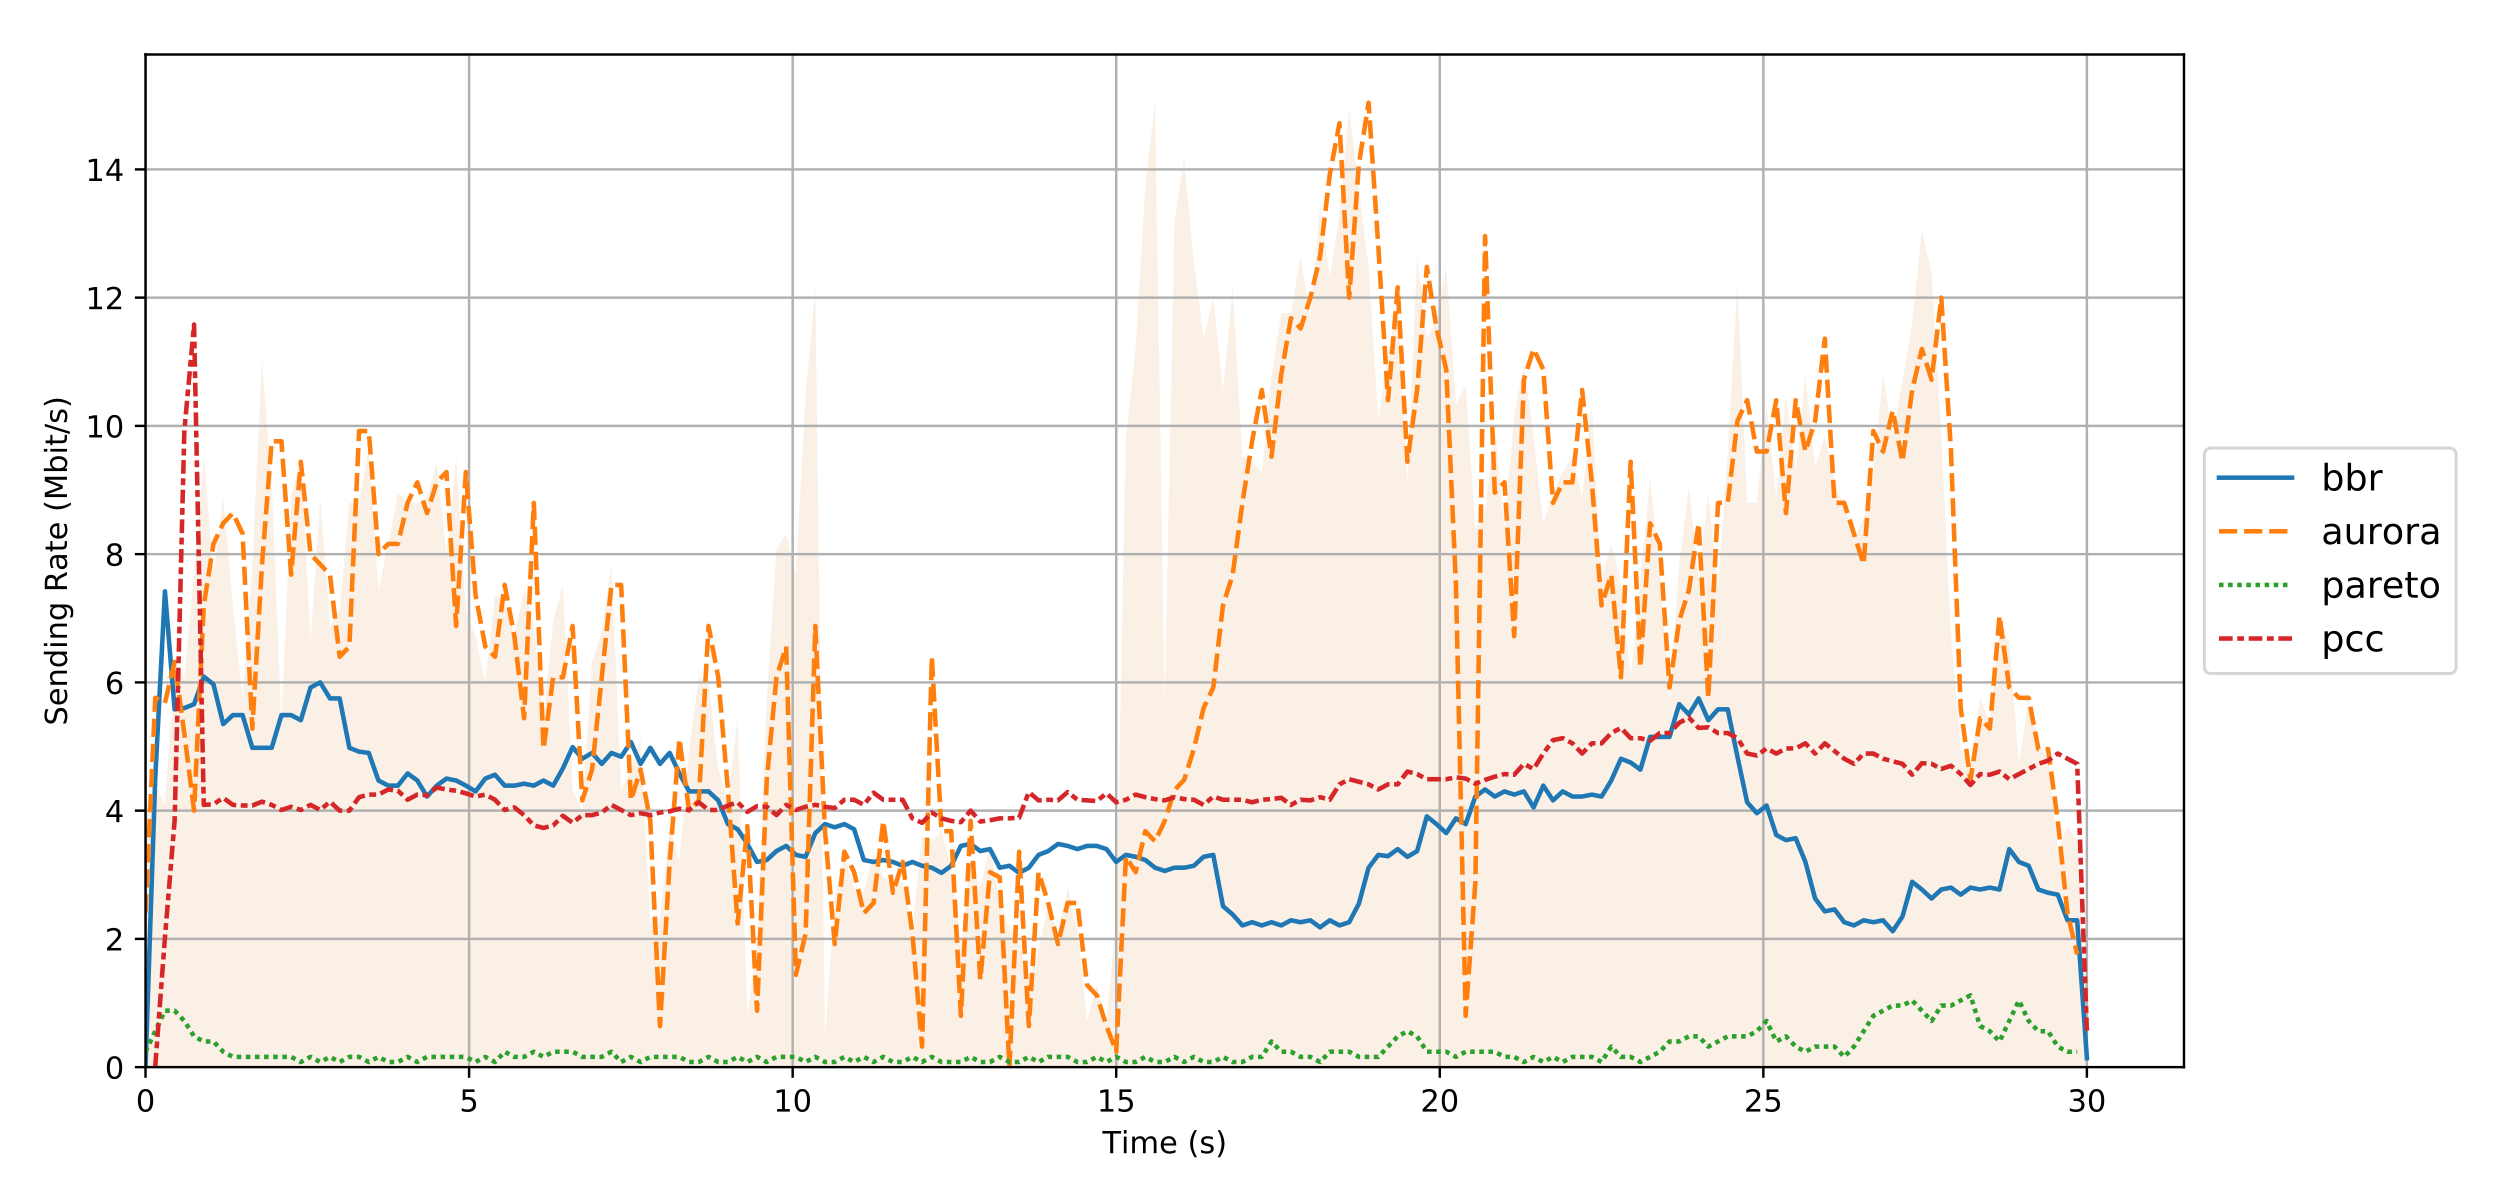 <?xml version="1.0" encoding="utf-8" standalone="no"?>
<!DOCTYPE svg PUBLIC "-//W3C//DTD SVG 1.1//EN"
  "http://www.w3.org/Graphics/SVG/1.1/DTD/svg11.dtd">
<!-- Created with matplotlib (http://matplotlib.org/) -->
<svg height="395.296pt" version="1.1" viewBox="0 0 821.217 395.296" width="821.217pt" xmlns="http://www.w3.org/2000/svg" xmlns:xlink="http://www.w3.org/1999/xlink">
 <defs>
  <style type="text/css">
*{stroke-linecap:butt;stroke-linejoin:round;}
  </style>
 </defs>
 <g id="figure_1">
  <g id="patch_1">
   <path d="M 0 395.296 
L 821.217 395.296 
L 821.217 0 
L 0 0 
z
" style="fill:#ffffff;"/>
  </g>
  <g id="axes_1">
   <g id="patch_2">
    <path d="M 47.803 350.54 
L 717.403 350.54 
L 717.403 17.9 
L 47.803 17.9 
z
" style="fill:#ffffff;"/>
   </g>
   <g id="PolyCollection_1">
    <path clip-path="url(#p8a43952c93)" d="M 47.803 269.655 
L 47.803 350.54 
L 50.992 350.54 
L 54.18 350.54 
L 57.369 350.54 
L 60.557 350.54 
L 63.746 350.54 
L 66.935 350.54 
L 70.123 350.54 
L 73.312 350.54 
L 76.5 350.54 
L 79.689 350.54 
L 82.877 350.54 
L 86.066 350.54 
L 89.255 350.54 
L 92.443 350.54 
L 95.632 350.54 
L 98.82 350.54 
L 102.009 350.54 
L 105.197 350.54 
L 108.386 350.54 
L 111.575 350.54 
L 114.763 350.54 
L 117.952 350.54 
L 121.14 350.54 
L 124.329 350.54 
L 127.517 350.54 
L 130.706 350.54 
L 133.895 350.54 
L 137.083 350.54 
L 140.272 350.54 
L 143.46 350.54 
L 146.649 350.54 
L 149.837 350.54 
L 153.026 350.54 
L 156.215 350.54 
L 159.403 350.54 
L 162.592 350.54 
L 165.78 350.54 
L 168.969 350.54 
L 172.157 350.54 
L 175.346 350.54 
L 178.535 350.54 
L 181.723 350.54 
L 184.912 350.54 
L 188.1 350.54 
L 191.289 350.54 
L 194.477 350.54 
L 197.666 350.54 
L 200.855 350.54 
L 204.043 350.54 
L 207.232 350.54 
L 210.42 350.54 
L 213.609 350.54 
L 216.797 350.54 
L 219.986 350.54 
L 223.175 350.54 
L 226.363 350.54 
L 229.552 350.54 
L 232.74 350.54 
L 235.929 350.54 
L 239.117 350.54 
L 242.306 350.54 
L 245.495 350.54 
L 248.683 350.54 
L 251.872 350.54 
L 255.06 350.54 
L 258.249 350.54 
L 261.437 350.54 
L 264.626 350.54 
L 267.815 350.54 
L 271.003 350.54 
L 274.192 350.54 
L 277.38 350.54 
L 280.569 350.54 
L 283.757 350.54 
L 286.946 350.54 
L 290.135 350.54 
L 293.323 350.54 
L 296.512 350.54 
L 299.7 350.54 
L 302.889 350.54 
L 306.077 350.54 
L 309.266 350.54 
L 312.455 350.54 
L 315.643 350.54 
L 318.832 350.54 
L 322.02 350.54 
L 325.209 350.54 
L 328.397 350.54 
L 331.586 350.54 
L 334.775 350.54 
L 337.963 350.54 
L 341.152 350.54 
L 344.34 350.54 
L 347.529 350.54 
L 350.717 350.54 
L 353.906 350.54 
L 357.095 350.54 
L 360.283 350.54 
L 363.472 350.54 
L 366.66 350.54 
L 369.849 350.54 
L 373.037 350.54 
L 376.226 350.54 
L 379.415 350.54 
L 382.603 350.54 
L 385.792 350.54 
L 388.98 350.54 
L 392.169 350.54 
L 395.357 350.54 
L 398.546 350.54 
L 401.735 350.54 
L 404.923 350.54 
L 408.112 350.54 
L 411.3 350.54 
L 414.489 350.54 
L 417.677 350.54 
L 420.866 350.54 
L 424.055 350.54 
L 427.243 350.54 
L 430.432 350.54 
L 433.62 350.54 
L 436.809 350.54 
L 439.997 350.54 
L 443.186 350.54 
L 446.375 350.54 
L 449.563 350.54 
L 452.752 350.54 
L 455.94 350.54 
L 459.129 350.54 
L 462.317 350.54 
L 465.506 350.54 
L 468.695 350.54 
L 471.883 350.54 
L 475.072 350.54 
L 478.26 350.54 
L 481.449 350.54 
L 484.637 350.54 
L 487.826 350.54 
L 491.015 350.54 
L 494.203 350.54 
L 497.392 350.54 
L 500.58 350.54 
L 503.769 350.54 
L 506.957 350.54 
L 510.146 350.54 
L 513.335 350.54 
L 516.523 350.54 
L 519.712 350.54 
L 522.9 350.54 
L 526.089 350.54 
L 529.277 350.54 
L 532.466 350.54 
L 535.655 350.54 
L 538.843 350.54 
L 542.032 350.54 
L 545.22 350.54 
L 548.409 350.54 
L 551.597 350.54 
L 554.786 350.54 
L 557.975 350.54 
L 561.163 350.54 
L 564.352 350.54 
L 567.54 350.54 
L 570.729 350.54 
L 573.917 350.54 
L 577.106 350.54 
L 580.295 350.54 
L 583.483 350.54 
L 586.672 350.54 
L 589.86 350.54 
L 593.049 350.54 
L 596.237 350.54 
L 599.426 350.54 
L 602.615 350.54 
L 605.803 350.54 
L 608.992 350.54 
L 612.18 350.54 
L 615.369 350.54 
L 618.557 350.54 
L 621.746 350.54 
L 624.935 350.54 
L 628.123 350.54 
L 631.312 350.54 
L 634.5 350.54 
L 637.689 350.54 
L 640.877 350.54 
L 644.066 350.54 
L 647.255 350.54 
L 650.443 350.54 
L 653.632 350.54 
L 656.82 350.54 
L 660.009 350.54 
L 663.197 350.54 
L 666.386 350.54 
L 669.575 350.54 
L 672.763 350.54 
L 675.952 350.54 
L 679.14 350.54 
L 682.329 350.54 
L 685.517 350.54 
L 685.517 330.319 
L 685.517 330.319 
L 682.329 276.395 
L 679.14 271.34 
L 675.952 279.766 
L 672.763 249.434 
L 669.575 244.378 
L 666.386 229.212 
L 663.197 251.119 
L 660.009 210.676 
L 656.82 205.621 
L 653.632 237.638 
L 650.443 229.212 
L 647.255 251.119 
L 644.066 246.063 
L 640.877 208.991 
L 637.689 143.272 
L 634.5 89.349 
L 631.312 75.868 
L 628.123 106.2 
L 624.935 124.736 
L 621.746 143.272 
L 618.557 123.051 
L 615.369 155.068 
L 612.18 170.234 
L 608.992 176.974 
L 605.803 166.863 
L 602.615 158.438 
L 599.426 143.272 
L 596.237 153.383 
L 593.049 123.051 
L 589.86 155.068 
L 586.672 129.791 
L 583.483 163.493 
L 580.295 133.161 
L 577.106 165.178 
L 573.917 165.178 
L 570.729 92.719 
L 567.54 148.327 
L 564.352 193.825 
L 561.163 161.808 
L 557.975 190.455 
L 554.786 160.123 
L 551.597 185.4 
L 548.409 230.897 
L 545.22 187.085 
L 542.032 156.753 
L 538.843 190.455 
L 535.655 222.472 
L 532.466 192.14 
L 529.277 178.659 
L 526.089 190.455 
L 522.9 133.161 
L 519.712 163.493 
L 516.523 150.012 
L 513.335 155.068 
L 510.146 161.808 
L 506.957 171.919 
L 503.769 143.272 
L 500.58 119.68 
L 497.392 136.531 
L 494.203 173.604 
L 491.015 139.902 
L 487.826 168.549 
L 484.637 173.604 
L 481.449 126.421 
L 478.26 133.161 
L 475.072 87.663 
L 471.883 104.514 
L 468.695 111.255 
L 465.506 84.293 
L 462.317 158.438 
L 459.129 99.459 
L 455.94 116.31 
L 452.752 138.217 
L 449.563 87.663 
L 446.375 62.387 
L 443.186 35.425 
L 439.997 70.812 
L 436.809 91.034 
L 433.62 67.442 
L 430.432 104.514 
L 427.243 84.293 
L 424.055 102.829 
L 420.866 102.829 
L 417.677 123.051 
L 414.489 155.068 
L 411.3 151.697 
L 408.112 150.012 
L 404.923 94.404 
L 401.735 128.106 
L 398.546 97.774 
L 395.357 111.255 
L 392.169 85.978 
L 388.98 52.276 
L 385.792 72.497 
L 382.603 230.897 
L 379.415 33.74 
L 376.226 60.702 
L 373.037 114.625 
L 369.849 143.272 
L 366.66 301.672 
L 363.472 335.374 
L 360.283 323.578 
L 357.095 335.374 
L 353.906 305.042 
L 350.717 291.561 
L 347.529 306.727 
L 344.34 296.617 
L 341.152 311.783 
L 337.963 321.893 
L 334.775 308.412 
L 331.586 305.042 
L 328.397 296.617 
L 325.209 278.08 
L 322.02 291.561 
L 318.832 283.136 
L 315.643 310.097 
L 312.455 284.821 
L 309.266 273.025 
L 306.077 276.395 
L 302.889 274.71 
L 299.7 305.042 
L 296.512 289.876 
L 293.323 289.876 
L 290.135 288.191 
L 286.946 279.766 
L 283.757 293.246 
L 280.569 291.561 
L 277.38 281.451 
L 274.192 294.931 
L 271.003 340.429 
L 267.815 94.404 
L 264.626 129.791 
L 261.437 188.77 
L 258.249 175.289 
L 255.06 180.344 
L 251.872 229.212 
L 248.683 310.097 
L 245.495 333.689 
L 242.306 235.953 
L 239.117 262.914 
L 235.929 252.804 
L 232.74 224.157 
L 229.552 222.472 
L 226.363 246.063 
L 223.175 283.136 
L 219.986 271.34 
L 216.797 301.672 
L 213.609 303.357 
L 210.42 242.693 
L 207.232 252.804 
L 204.043 259.544 
L 200.855 185.4 
L 197.666 207.306 
L 194.477 217.417 
L 191.289 266.285 
L 188.1 259.544 
L 184.912 192.14 
L 181.723 203.936 
L 178.535 235.953 
L 175.346 205.621 
L 172.157 193.825 
L 168.969 208.991 
L 165.78 197.195 
L 162.592 195.51 
L 159.403 224.157 
L 156.215 208.991 
L 153.026 200.566 
L 149.837 150.012 
L 146.649 182.029 
L 143.46 151.697 
L 140.272 163.493 
L 137.083 165.178 
L 133.895 165.178 
L 130.706 161.808 
L 127.517 178.659 
L 124.329 193.825 
L 121.14 146.642 
L 117.952 165.178 
L 114.763 165.178 
L 111.575 200.566 
L 108.386 205.621 
L 105.197 163.493 
L 102.009 210.676 
L 98.82 150.012 
L 95.632 163.493 
L 92.443 237.638 
L 89.255 158.438 
L 86.066 117.995 
L 82.877 185.4 
L 79.689 229.212 
L 76.5 198.88 
L 73.312 163.493 
L 70.123 188.77 
L 66.935 150.012 
L 63.746 188.77 
L 60.557 222.472 
L 57.369 217.417 
L 54.18 264.6 
L 50.992 257.859 
L 47.803 269.655 
z
" style="fill:#faf0e6;"/>
   </g>
   <g id="matplotlib.axis_1">
    <g id="xtick_1">
     <g id="line2d_1">
      <path clip-path="url(#p8a43952c93)" d="M 47.803 350.54 
L 47.803 17.9 
" style="fill:none;stroke:#b0b0b0;stroke-linecap:square;stroke-width:0.8;"/>
     </g>
     <g id="line2d_2">
      <defs>
       <path d="M 0 0 
L 0 3.5 
" id="m6cb293333f" style="stroke:#000000;stroke-width:0.8;"/>
      </defs>
      <g>
       <use style="stroke:#000000;stroke-width:0.8;" x="47.803" xlink:href="#m6cb293333f" y="350.54"/>
      </g>
     </g>
     <g id="text_1">
      <!-- 0 -->
      <defs>
       <path d="M 31.781 66.406 
Q 24.172 66.406 20.328 58.906 
Q 16.5 51.422 16.5 36.375 
Q 16.5 21.391 20.328 13.891 
Q 24.172 6.391 31.781 6.391 
Q 39.453 6.391 43.281 13.891 
Q 47.125 21.391 47.125 36.375 
Q 47.125 51.422 43.281 58.906 
Q 39.453 66.406 31.781 66.406 
z
M 31.781 74.219 
Q 44.047 74.219 50.516 64.516 
Q 56.984 54.828 56.984 36.375 
Q 56.984 17.969 50.516 8.266 
Q 44.047 -1.422 31.781 -1.422 
Q 19.531 -1.422 13.062 8.266 
Q 6.594 17.969 6.594 36.375 
Q 6.594 54.828 13.062 64.516 
Q 19.531 74.219 31.781 74.219 
z
" id="DejaVuSans-30"/>
      </defs>
      <g transform="translate(44.622 365.138)scale(0.1 -0.1)">
       <use xlink:href="#DejaVuSans-30"/>
      </g>
     </g>
    </g>
    <g id="xtick_2">
     <g id="line2d_3">
      <path clip-path="url(#p8a43952c93)" d="M 154.089 350.54 
L 154.089 17.9 
" style="fill:none;stroke:#b0b0b0;stroke-linecap:square;stroke-width:0.8;"/>
     </g>
     <g id="line2d_4">
      <g>
       <use style="stroke:#000000;stroke-width:0.8;" x="154.089" xlink:href="#m6cb293333f" y="350.54"/>
      </g>
     </g>
     <g id="text_2">
      <!-- 5 -->
      <defs>
       <path d="M 10.797 72.906 
L 49.516 72.906 
L 49.516 64.594 
L 19.828 64.594 
L 19.828 46.734 
Q 21.969 47.469 24.109 47.828 
Q 26.266 48.188 28.422 48.188 
Q 40.625 48.188 47.75 41.5 
Q 54.891 34.812 54.891 23.391 
Q 54.891 11.625 47.562 5.094 
Q 40.234 -1.422 26.906 -1.422 
Q 22.312 -1.422 17.547 -0.641 
Q 12.797 0.141 7.719 1.703 
L 7.719 11.625 
Q 12.109 9.234 16.797 8.062 
Q 21.484 6.891 26.703 6.891 
Q 35.156 6.891 40.078 11.328 
Q 45.016 15.766 45.016 23.391 
Q 45.016 31 40.078 35.438 
Q 35.156 39.891 26.703 39.891 
Q 22.75 39.891 18.812 39.016 
Q 14.891 38.141 10.797 36.281 
z
" id="DejaVuSans-35"/>
      </defs>
      <g transform="translate(150.908 365.138)scale(0.1 -0.1)">
       <use xlink:href="#DejaVuSans-35"/>
      </g>
     </g>
    </g>
    <g id="xtick_3">
     <g id="line2d_5">
      <path clip-path="url(#p8a43952c93)" d="M 260.375 350.54 
L 260.375 17.9 
" style="fill:none;stroke:#b0b0b0;stroke-linecap:square;stroke-width:0.8;"/>
     </g>
     <g id="line2d_6">
      <g>
       <use style="stroke:#000000;stroke-width:0.8;" x="260.375" xlink:href="#m6cb293333f" y="350.54"/>
      </g>
     </g>
     <g id="text_3">
      <!-- 10 -->
      <defs>
       <path d="M 12.406 8.297 
L 28.516 8.297 
L 28.516 63.922 
L 10.984 60.406 
L 10.984 69.391 
L 28.422 72.906 
L 38.281 72.906 
L 38.281 8.297 
L 54.391 8.297 
L 54.391 0 
L 12.406 0 
z
" id="DejaVuSans-31"/>
      </defs>
      <g transform="translate(254.012 365.138)scale(0.1 -0.1)">
       <use xlink:href="#DejaVuSans-31"/>
       <use x="63.623" xlink:href="#DejaVuSans-30"/>
      </g>
     </g>
    </g>
    <g id="xtick_4">
     <g id="line2d_7">
      <path clip-path="url(#p8a43952c93)" d="M 366.66 350.54 
L 366.66 17.9 
" style="fill:none;stroke:#b0b0b0;stroke-linecap:square;stroke-width:0.8;"/>
     </g>
     <g id="line2d_8">
      <g>
       <use style="stroke:#000000;stroke-width:0.8;" x="366.66" xlink:href="#m6cb293333f" y="350.54"/>
      </g>
     </g>
     <g id="text_4">
      <!-- 15 -->
      <g transform="translate(360.298 365.138)scale(0.1 -0.1)">
       <use xlink:href="#DejaVuSans-31"/>
       <use x="63.623" xlink:href="#DejaVuSans-35"/>
      </g>
     </g>
    </g>
    <g id="xtick_5">
     <g id="line2d_9">
      <path clip-path="url(#p8a43952c93)" d="M 472.946 350.54 
L 472.946 17.9 
" style="fill:none;stroke:#b0b0b0;stroke-linecap:square;stroke-width:0.8;"/>
     </g>
     <g id="line2d_10">
      <g>
       <use style="stroke:#000000;stroke-width:0.8;" x="472.946" xlink:href="#m6cb293333f" y="350.54"/>
      </g>
     </g>
     <g id="text_5">
      <!-- 20 -->
      <defs>
       <path d="M 19.188 8.297 
L 53.609 8.297 
L 53.609 0 
L 7.328 0 
L 7.328 8.297 
Q 12.938 14.109 22.625 23.891 
Q 32.328 33.688 34.812 36.531 
Q 39.547 41.844 41.422 45.531 
Q 43.312 49.219 43.312 52.781 
Q 43.312 58.594 39.234 62.25 
Q 35.156 65.922 28.609 65.922 
Q 23.969 65.922 18.812 64.312 
Q 13.672 62.703 7.812 59.422 
L 7.812 69.391 
Q 13.766 71.781 18.938 73 
Q 24.125 74.219 28.422 74.219 
Q 39.75 74.219 46.484 68.547 
Q 53.219 62.891 53.219 53.422 
Q 53.219 48.922 51.531 44.891 
Q 49.859 40.875 45.406 35.406 
Q 44.188 33.984 37.641 27.219 
Q 31.109 20.453 19.188 8.297 
z
" id="DejaVuSans-32"/>
      </defs>
      <g transform="translate(466.583 365.138)scale(0.1 -0.1)">
       <use xlink:href="#DejaVuSans-32"/>
       <use x="63.623" xlink:href="#DejaVuSans-30"/>
      </g>
     </g>
    </g>
    <g id="xtick_6">
     <g id="line2d_11">
      <path clip-path="url(#p8a43952c93)" d="M 579.232 350.54 
L 579.232 17.9 
" style="fill:none;stroke:#b0b0b0;stroke-linecap:square;stroke-width:0.8;"/>
     </g>
     <g id="line2d_12">
      <g>
       <use style="stroke:#000000;stroke-width:0.8;" x="579.232" xlink:href="#m6cb293333f" y="350.54"/>
      </g>
     </g>
     <g id="text_6">
      <!-- 25 -->
      <g transform="translate(572.869 365.138)scale(0.1 -0.1)">
       <use xlink:href="#DejaVuSans-32"/>
       <use x="63.623" xlink:href="#DejaVuSans-35"/>
      </g>
     </g>
    </g>
    <g id="xtick_7">
     <g id="line2d_13">
      <path clip-path="url(#p8a43952c93)" d="M 685.517 350.54 
L 685.517 17.9 
" style="fill:none;stroke:#b0b0b0;stroke-linecap:square;stroke-width:0.8;"/>
     </g>
     <g id="line2d_14">
      <g>
       <use style="stroke:#000000;stroke-width:0.8;" x="685.517" xlink:href="#m6cb293333f" y="350.54"/>
      </g>
     </g>
     <g id="text_7">
      <!-- 30 -->
      <defs>
       <path d="M 40.578 39.312 
Q 47.656 37.797 51.625 33 
Q 55.609 28.219 55.609 21.188 
Q 55.609 10.406 48.188 4.484 
Q 40.766 -1.422 27.094 -1.422 
Q 22.516 -1.422 17.656 -0.516 
Q 12.797 0.391 7.625 2.203 
L 7.625 11.719 
Q 11.719 9.328 16.594 8.109 
Q 21.484 6.891 26.812 6.891 
Q 36.078 6.891 40.938 10.547 
Q 45.797 14.203 45.797 21.188 
Q 45.797 27.641 41.281 31.266 
Q 36.766 34.906 28.719 34.906 
L 20.219 34.906 
L 20.219 43.016 
L 29.109 43.016 
Q 36.375 43.016 40.234 45.922 
Q 44.094 48.828 44.094 54.297 
Q 44.094 59.906 40.109 62.906 
Q 36.141 65.922 28.719 65.922 
Q 24.656 65.922 20.016 65.031 
Q 15.375 64.156 9.812 62.312 
L 9.812 71.094 
Q 15.438 72.656 20.344 73.438 
Q 25.25 74.219 29.594 74.219 
Q 40.828 74.219 47.359 69.109 
Q 53.906 64.016 53.906 55.328 
Q 53.906 49.266 50.438 45.094 
Q 46.969 40.922 40.578 39.312 
z
" id="DejaVuSans-33"/>
      </defs>
      <g transform="translate(679.155 365.138)scale(0.1 -0.1)">
       <use xlink:href="#DejaVuSans-33"/>
       <use x="63.623" xlink:href="#DejaVuSans-30"/>
      </g>
     </g>
    </g>
    <g id="text_8">
     <!-- Time (s) -->
     <defs>
      <path d="M -0.297 72.906 
L 61.375 72.906 
L 61.375 64.594 
L 35.5 64.594 
L 35.5 0 
L 25.594 0 
L 25.594 64.594 
L -0.297 64.594 
z
" id="DejaVuSans-54"/>
      <path d="M 9.422 54.688 
L 18.406 54.688 
L 18.406 0 
L 9.422 0 
z
M 9.422 75.984 
L 18.406 75.984 
L 18.406 64.594 
L 9.422 64.594 
z
" id="DejaVuSans-69"/>
      <path d="M 52 44.188 
Q 55.375 50.25 60.062 53.125 
Q 64.75 56 71.094 56 
Q 79.641 56 84.281 50.016 
Q 88.922 44.047 88.922 33.016 
L 88.922 0 
L 79.891 0 
L 79.891 32.719 
Q 79.891 40.578 77.094 44.375 
Q 74.312 48.188 68.609 48.188 
Q 61.625 48.188 57.562 43.547 
Q 53.516 38.922 53.516 30.906 
L 53.516 0 
L 44.484 0 
L 44.484 32.719 
Q 44.484 40.625 41.703 44.406 
Q 38.922 48.188 33.109 48.188 
Q 26.219 48.188 22.156 43.531 
Q 18.109 38.875 18.109 30.906 
L 18.109 0 
L 9.078 0 
L 9.078 54.688 
L 18.109 54.688 
L 18.109 46.188 
Q 21.188 51.219 25.484 53.609 
Q 29.781 56 35.688 56 
Q 41.656 56 45.828 52.969 
Q 50 49.953 52 44.188 
z
" id="DejaVuSans-6d"/>
      <path d="M 56.203 29.594 
L 56.203 25.203 
L 14.891 25.203 
Q 15.484 15.922 20.484 11.062 
Q 25.484 6.203 34.422 6.203 
Q 39.594 6.203 44.453 7.469 
Q 49.312 8.734 54.109 11.281 
L 54.109 2.781 
Q 49.266 0.734 44.188 -0.344 
Q 39.109 -1.422 33.891 -1.422 
Q 20.797 -1.422 13.156 6.188 
Q 5.516 13.812 5.516 26.812 
Q 5.516 40.234 12.766 48.109 
Q 20.016 56 32.328 56 
Q 43.359 56 49.781 48.891 
Q 56.203 41.797 56.203 29.594 
z
M 47.219 32.234 
Q 47.125 39.594 43.094 43.984 
Q 39.062 48.391 32.422 48.391 
Q 24.906 48.391 20.391 44.141 
Q 15.875 39.891 15.188 32.172 
z
" id="DejaVuSans-65"/>
      <path id="DejaVuSans-20"/>
      <path d="M 31 75.875 
Q 24.469 64.656 21.281 53.656 
Q 18.109 42.672 18.109 31.391 
Q 18.109 20.125 21.312 9.062 
Q 24.516 -2 31 -13.188 
L 23.188 -13.188 
Q 15.875 -1.703 12.234 9.375 
Q 8.594 20.453 8.594 31.391 
Q 8.594 42.281 12.203 53.312 
Q 15.828 64.359 23.188 75.875 
z
" id="DejaVuSans-28"/>
      <path d="M 44.281 53.078 
L 44.281 44.578 
Q 40.484 46.531 36.375 47.5 
Q 32.281 48.484 27.875 48.484 
Q 21.188 48.484 17.844 46.438 
Q 14.5 44.391 14.5 40.281 
Q 14.5 37.156 16.891 35.375 
Q 19.281 33.594 26.516 31.984 
L 29.594 31.297 
Q 39.156 29.25 43.188 25.516 
Q 47.219 21.781 47.219 15.094 
Q 47.219 7.469 41.188 3.016 
Q 35.156 -1.422 24.609 -1.422 
Q 20.219 -1.422 15.453 -0.562 
Q 10.688 0.297 5.422 2 
L 5.422 11.281 
Q 10.406 8.688 15.234 7.391 
Q 20.062 6.109 24.812 6.109 
Q 31.156 6.109 34.562 8.281 
Q 37.984 10.453 37.984 14.406 
Q 37.984 18.062 35.516 20.016 
Q 33.062 21.969 24.703 23.781 
L 21.578 24.516 
Q 13.234 26.266 9.516 29.906 
Q 5.812 33.547 5.812 39.891 
Q 5.812 47.609 11.281 51.797 
Q 16.75 56 26.812 56 
Q 31.781 56 36.172 55.266 
Q 40.578 54.547 44.281 53.078 
z
" id="DejaVuSans-73"/>
      <path d="M 8.016 75.875 
L 15.828 75.875 
Q 23.141 64.359 26.781 53.312 
Q 30.422 42.281 30.422 31.391 
Q 30.422 20.453 26.781 9.375 
Q 23.141 -1.703 15.828 -13.188 
L 8.016 -13.188 
Q 14.5 -2 17.703 9.062 
Q 20.906 20.125 20.906 31.391 
Q 20.906 42.672 17.703 53.656 
Q 14.5 64.656 8.016 75.875 
z
" id="DejaVuSans-29"/>
     </defs>
     <g transform="translate(362.12 378.817)scale(0.1 -0.1)">
      <use xlink:href="#DejaVuSans-54"/>
      <use x="61.037" xlink:href="#DejaVuSans-69"/>
      <use x="88.82" xlink:href="#DejaVuSans-6d"/>
      <use x="186.232" xlink:href="#DejaVuSans-65"/>
      <use x="247.756" xlink:href="#DejaVuSans-20"/>
      <use x="279.543" xlink:href="#DejaVuSans-28"/>
      <use x="318.557" xlink:href="#DejaVuSans-73"/>
      <use x="370.656" xlink:href="#DejaVuSans-29"/>
     </g>
    </g>
   </g>
   <g id="matplotlib.axis_2">
    <g id="ytick_1">
     <g id="line2d_15">
      <path clip-path="url(#p8a43952c93)" d="M 47.803 350.54 
L 717.403 350.54 
" style="fill:none;stroke:#b0b0b0;stroke-linecap:square;stroke-width:0.8;"/>
     </g>
     <g id="line2d_16">
      <defs>
       <path d="M 0 0 
L -3.5 0 
" id="m658911d7d4" style="stroke:#000000;stroke-width:0.8;"/>
      </defs>
      <g>
       <use style="stroke:#000000;stroke-width:0.8;" x="47.803" xlink:href="#m658911d7d4" y="350.54"/>
      </g>
     </g>
     <g id="text_9">
      <!-- 0 -->
      <g transform="translate(34.441 354.339)scale(0.1 -0.1)">
       <use xlink:href="#DejaVuSans-30"/>
      </g>
     </g>
    </g>
    <g id="ytick_2">
     <g id="line2d_17">
      <path clip-path="url(#p8a43952c93)" d="M 47.803 308.412 
L 717.403 308.412 
" style="fill:none;stroke:#b0b0b0;stroke-linecap:square;stroke-width:0.8;"/>
     </g>
     <g id="line2d_18">
      <g>
       <use style="stroke:#000000;stroke-width:0.8;" x="47.803" xlink:href="#m658911d7d4" y="308.412"/>
      </g>
     </g>
     <g id="text_10">
      <!-- 2 -->
      <g transform="translate(34.441 312.212)scale(0.1 -0.1)">
       <use xlink:href="#DejaVuSans-32"/>
      </g>
     </g>
    </g>
    <g id="ytick_3">
     <g id="line2d_19">
      <path clip-path="url(#p8a43952c93)" d="M 47.803 266.285 
L 717.403 266.285 
" style="fill:none;stroke:#b0b0b0;stroke-linecap:square;stroke-width:0.8;"/>
     </g>
     <g id="line2d_20">
      <g>
       <use style="stroke:#000000;stroke-width:0.8;" x="47.803" xlink:href="#m658911d7d4" y="266.285"/>
      </g>
     </g>
     <g id="text_11">
      <!-- 4 -->
      <defs>
       <path d="M 37.797 64.312 
L 12.891 25.391 
L 37.797 25.391 
z
M 35.203 72.906 
L 47.609 72.906 
L 47.609 25.391 
L 58.016 25.391 
L 58.016 17.188 
L 47.609 17.188 
L 47.609 0 
L 37.797 0 
L 37.797 17.188 
L 4.891 17.188 
L 4.891 26.703 
z
" id="DejaVuSans-34"/>
      </defs>
      <g transform="translate(34.441 270.084)scale(0.1 -0.1)">
       <use xlink:href="#DejaVuSans-34"/>
      </g>
     </g>
    </g>
    <g id="ytick_4">
     <g id="line2d_21">
      <path clip-path="url(#p8a43952c93)" d="M 47.803 224.157 
L 717.403 224.157 
" style="fill:none;stroke:#b0b0b0;stroke-linecap:square;stroke-width:0.8;"/>
     </g>
     <g id="line2d_22">
      <g>
       <use style="stroke:#000000;stroke-width:0.8;" x="47.803" xlink:href="#m658911d7d4" y="224.157"/>
      </g>
     </g>
     <g id="text_12">
      <!-- 6 -->
      <defs>
       <path d="M 33.016 40.375 
Q 26.375 40.375 22.484 35.828 
Q 18.609 31.297 18.609 23.391 
Q 18.609 15.531 22.484 10.953 
Q 26.375 6.391 33.016 6.391 
Q 39.656 6.391 43.531 10.953 
Q 47.406 15.531 47.406 23.391 
Q 47.406 31.297 43.531 35.828 
Q 39.656 40.375 33.016 40.375 
z
M 52.594 71.297 
L 52.594 62.312 
Q 48.875 64.062 45.094 64.984 
Q 41.312 65.922 37.594 65.922 
Q 27.828 65.922 22.672 59.328 
Q 17.531 52.734 16.797 39.406 
Q 19.672 43.656 24.016 45.922 
Q 28.375 48.188 33.594 48.188 
Q 44.578 48.188 50.953 41.516 
Q 57.328 34.859 57.328 23.391 
Q 57.328 12.156 50.688 5.359 
Q 44.047 -1.422 33.016 -1.422 
Q 20.359 -1.422 13.672 8.266 
Q 6.984 17.969 6.984 36.375 
Q 6.984 53.656 15.188 63.938 
Q 23.391 74.219 37.203 74.219 
Q 40.922 74.219 44.703 73.484 
Q 48.484 72.75 52.594 71.297 
z
" id="DejaVuSans-36"/>
      </defs>
      <g transform="translate(34.441 227.956)scale(0.1 -0.1)">
       <use xlink:href="#DejaVuSans-36"/>
      </g>
     </g>
    </g>
    <g id="ytick_5">
     <g id="line2d_23">
      <path clip-path="url(#p8a43952c93)" d="M 47.803 182.029 
L 717.403 182.029 
" style="fill:none;stroke:#b0b0b0;stroke-linecap:square;stroke-width:0.8;"/>
     </g>
     <g id="line2d_24">
      <g>
       <use style="stroke:#000000;stroke-width:0.8;" x="47.803" xlink:href="#m658911d7d4" y="182.029"/>
      </g>
     </g>
     <g id="text_13">
      <!-- 8 -->
      <defs>
       <path d="M 31.781 34.625 
Q 24.75 34.625 20.719 30.859 
Q 16.703 27.094 16.703 20.516 
Q 16.703 13.922 20.719 10.156 
Q 24.75 6.391 31.781 6.391 
Q 38.812 6.391 42.859 10.172 
Q 46.922 13.969 46.922 20.516 
Q 46.922 27.094 42.891 30.859 
Q 38.875 34.625 31.781 34.625 
z
M 21.922 38.812 
Q 15.578 40.375 12.031 44.719 
Q 8.5 49.078 8.5 55.328 
Q 8.5 64.062 14.719 69.141 
Q 20.953 74.219 31.781 74.219 
Q 42.672 74.219 48.875 69.141 
Q 55.078 64.062 55.078 55.328 
Q 55.078 49.078 51.531 44.719 
Q 48 40.375 41.703 38.812 
Q 48.828 37.156 52.797 32.312 
Q 56.781 27.484 56.781 20.516 
Q 56.781 9.906 50.312 4.234 
Q 43.844 -1.422 31.781 -1.422 
Q 19.734 -1.422 13.25 4.234 
Q 6.781 9.906 6.781 20.516 
Q 6.781 27.484 10.781 32.312 
Q 14.797 37.156 21.922 38.812 
z
M 18.312 54.391 
Q 18.312 48.734 21.844 45.562 
Q 25.391 42.391 31.781 42.391 
Q 38.141 42.391 41.719 45.562 
Q 45.312 48.734 45.312 54.391 
Q 45.312 60.062 41.719 63.234 
Q 38.141 66.406 31.781 66.406 
Q 25.391 66.406 21.844 63.234 
Q 18.312 60.062 18.312 54.391 
z
" id="DejaVuSans-38"/>
      </defs>
      <g transform="translate(34.441 185.829)scale(0.1 -0.1)">
       <use xlink:href="#DejaVuSans-38"/>
      </g>
     </g>
    </g>
    <g id="ytick_6">
     <g id="line2d_25">
      <path clip-path="url(#p8a43952c93)" d="M 47.803 139.902 
L 717.403 139.902 
" style="fill:none;stroke:#b0b0b0;stroke-linecap:square;stroke-width:0.8;"/>
     </g>
     <g id="line2d_26">
      <g>
       <use style="stroke:#000000;stroke-width:0.8;" x="47.803" xlink:href="#m658911d7d4" y="139.902"/>
      </g>
     </g>
     <g id="text_14">
      <!-- 10 -->
      <g transform="translate(28.078 143.701)scale(0.1 -0.1)">
       <use xlink:href="#DejaVuSans-31"/>
       <use x="63.623" xlink:href="#DejaVuSans-30"/>
      </g>
     </g>
    </g>
    <g id="ytick_7">
     <g id="line2d_27">
      <path clip-path="url(#p8a43952c93)" d="M 47.803 97.774 
L 717.403 97.774 
" style="fill:none;stroke:#b0b0b0;stroke-linecap:square;stroke-width:0.8;"/>
     </g>
     <g id="line2d_28">
      <g>
       <use style="stroke:#000000;stroke-width:0.8;" x="47.803" xlink:href="#m658911d7d4" y="97.774"/>
      </g>
     </g>
     <g id="text_15">
      <!-- 12 -->
      <g transform="translate(28.078 101.573)scale(0.1 -0.1)">
       <use xlink:href="#DejaVuSans-31"/>
       <use x="63.623" xlink:href="#DejaVuSans-32"/>
      </g>
     </g>
    </g>
    <g id="ytick_8">
     <g id="line2d_29">
      <path clip-path="url(#p8a43952c93)" d="M 47.803 55.646 
L 717.403 55.646 
" style="fill:none;stroke:#b0b0b0;stroke-linecap:square;stroke-width:0.8;"/>
     </g>
     <g id="line2d_30">
      <g>
       <use style="stroke:#000000;stroke-width:0.8;" x="47.803" xlink:href="#m658911d7d4" y="55.646"/>
      </g>
     </g>
     <g id="text_16">
      <!-- 14 -->
      <g transform="translate(28.078 59.446)scale(0.1 -0.1)">
       <use xlink:href="#DejaVuSans-31"/>
       <use x="63.623" xlink:href="#DejaVuSans-34"/>
      </g>
     </g>
    </g>
    <g id="text_17">
     <!-- Sending Rate (Mbit/s) -->
     <defs>
      <path d="M 53.516 70.516 
L 53.516 60.891 
Q 47.906 63.578 42.922 64.891 
Q 37.938 66.219 33.297 66.219 
Q 25.25 66.219 20.875 63.094 
Q 16.5 59.969 16.5 54.203 
Q 16.5 49.359 19.406 46.891 
Q 22.312 44.438 30.422 42.922 
L 36.375 41.703 
Q 47.406 39.594 52.656 34.297 
Q 57.906 29 57.906 20.125 
Q 57.906 9.516 50.797 4.047 
Q 43.703 -1.422 29.984 -1.422 
Q 24.812 -1.422 18.969 -0.25 
Q 13.141 0.922 6.891 3.219 
L 6.891 13.375 
Q 12.891 10.016 18.656 8.297 
Q 24.422 6.594 29.984 6.594 
Q 38.422 6.594 43.016 9.906 
Q 47.609 13.234 47.609 19.391 
Q 47.609 24.75 44.312 27.781 
Q 41.016 30.812 33.5 32.328 
L 27.484 33.5 
Q 16.453 35.688 11.516 40.375 
Q 6.594 45.062 6.594 53.422 
Q 6.594 63.094 13.406 68.656 
Q 20.219 74.219 32.172 74.219 
Q 37.312 74.219 42.625 73.281 
Q 47.953 72.359 53.516 70.516 
z
" id="DejaVuSans-53"/>
      <path d="M 54.891 33.016 
L 54.891 0 
L 45.906 0 
L 45.906 32.719 
Q 45.906 40.484 42.875 44.328 
Q 39.844 48.188 33.797 48.188 
Q 26.516 48.188 22.312 43.547 
Q 18.109 38.922 18.109 30.906 
L 18.109 0 
L 9.078 0 
L 9.078 54.688 
L 18.109 54.688 
L 18.109 46.188 
Q 21.344 51.125 25.703 53.562 
Q 30.078 56 35.797 56 
Q 45.219 56 50.047 50.172 
Q 54.891 44.344 54.891 33.016 
z
" id="DejaVuSans-6e"/>
      <path d="M 45.406 46.391 
L 45.406 75.984 
L 54.391 75.984 
L 54.391 0 
L 45.406 0 
L 45.406 8.203 
Q 42.578 3.328 38.25 0.953 
Q 33.938 -1.422 27.875 -1.422 
Q 17.969 -1.422 11.734 6.484 
Q 5.516 14.406 5.516 27.297 
Q 5.516 40.188 11.734 48.094 
Q 17.969 56 27.875 56 
Q 33.938 56 38.25 53.625 
Q 42.578 51.266 45.406 46.391 
z
M 14.797 27.297 
Q 14.797 17.391 18.875 11.75 
Q 22.953 6.109 30.078 6.109 
Q 37.203 6.109 41.297 11.75 
Q 45.406 17.391 45.406 27.297 
Q 45.406 37.203 41.297 42.844 
Q 37.203 48.484 30.078 48.484 
Q 22.953 48.484 18.875 42.844 
Q 14.797 37.203 14.797 27.297 
z
" id="DejaVuSans-64"/>
      <path d="M 45.406 27.984 
Q 45.406 37.75 41.375 43.109 
Q 37.359 48.484 30.078 48.484 
Q 22.859 48.484 18.828 43.109 
Q 14.797 37.75 14.797 27.984 
Q 14.797 18.266 18.828 12.891 
Q 22.859 7.516 30.078 7.516 
Q 37.359 7.516 41.375 12.891 
Q 45.406 18.266 45.406 27.984 
z
M 54.391 6.781 
Q 54.391 -7.172 48.188 -13.984 
Q 42 -20.797 29.203 -20.797 
Q 24.469 -20.797 20.266 -20.094 
Q 16.062 -19.391 12.109 -17.922 
L 12.109 -9.188 
Q 16.062 -11.328 19.922 -12.344 
Q 23.781 -13.375 27.781 -13.375 
Q 36.625 -13.375 41.016 -8.766 
Q 45.406 -4.156 45.406 5.172 
L 45.406 9.625 
Q 42.625 4.781 38.281 2.391 
Q 33.938 0 27.875 0 
Q 17.828 0 11.672 7.656 
Q 5.516 15.328 5.516 27.984 
Q 5.516 40.672 11.672 48.328 
Q 17.828 56 27.875 56 
Q 33.938 56 38.281 53.609 
Q 42.625 51.219 45.406 46.391 
L 45.406 54.688 
L 54.391 54.688 
z
" id="DejaVuSans-67"/>
      <path d="M 44.391 34.188 
Q 47.562 33.109 50.562 29.594 
Q 53.562 26.078 56.594 19.922 
L 66.609 0 
L 56 0 
L 46.688 18.703 
Q 43.062 26.031 39.672 28.422 
Q 36.281 30.812 30.422 30.812 
L 19.672 30.812 
L 19.672 0 
L 9.812 0 
L 9.812 72.906 
L 32.078 72.906 
Q 44.578 72.906 50.734 67.672 
Q 56.891 62.453 56.891 51.906 
Q 56.891 45.016 53.688 40.469 
Q 50.484 35.938 44.391 34.188 
z
M 19.672 64.797 
L 19.672 38.922 
L 32.078 38.922 
Q 39.203 38.922 42.844 42.219 
Q 46.484 45.516 46.484 51.906 
Q 46.484 58.297 42.844 61.547 
Q 39.203 64.797 32.078 64.797 
z
" id="DejaVuSans-52"/>
      <path d="M 34.281 27.484 
Q 23.391 27.484 19.188 25 
Q 14.984 22.516 14.984 16.5 
Q 14.984 11.719 18.141 8.906 
Q 21.297 6.109 26.703 6.109 
Q 34.188 6.109 38.703 11.406 
Q 43.219 16.703 43.219 25.484 
L 43.219 27.484 
z
M 52.203 31.203 
L 52.203 0 
L 43.219 0 
L 43.219 8.297 
Q 40.141 3.328 35.547 0.953 
Q 30.953 -1.422 24.312 -1.422 
Q 15.922 -1.422 10.953 3.297 
Q 6 8.016 6 15.922 
Q 6 25.141 12.172 29.828 
Q 18.359 34.516 30.609 34.516 
L 43.219 34.516 
L 43.219 35.406 
Q 43.219 41.609 39.141 45 
Q 35.062 48.391 27.688 48.391 
Q 23 48.391 18.547 47.266 
Q 14.109 46.141 10.016 43.891 
L 10.016 52.203 
Q 14.938 54.109 19.578 55.047 
Q 24.219 56 28.609 56 
Q 40.484 56 46.344 49.844 
Q 52.203 43.703 52.203 31.203 
z
" id="DejaVuSans-61"/>
      <path d="M 18.312 70.219 
L 18.312 54.688 
L 36.812 54.688 
L 36.812 47.703 
L 18.312 47.703 
L 18.312 18.016 
Q 18.312 11.328 20.141 9.422 
Q 21.969 7.516 27.594 7.516 
L 36.812 7.516 
L 36.812 0 
L 27.594 0 
Q 17.188 0 13.234 3.875 
Q 9.281 7.766 9.281 18.016 
L 9.281 47.703 
L 2.688 47.703 
L 2.688 54.688 
L 9.281 54.688 
L 9.281 70.219 
z
" id="DejaVuSans-74"/>
      <path d="M 9.812 72.906 
L 24.516 72.906 
L 43.109 23.297 
L 61.812 72.906 
L 76.516 72.906 
L 76.516 0 
L 66.891 0 
L 66.891 64.016 
L 48.094 14.016 
L 38.188 14.016 
L 19.391 64.016 
L 19.391 0 
L 9.812 0 
z
" id="DejaVuSans-4d"/>
      <path d="M 48.688 27.297 
Q 48.688 37.203 44.609 42.844 
Q 40.531 48.484 33.406 48.484 
Q 26.266 48.484 22.188 42.844 
Q 18.109 37.203 18.109 27.297 
Q 18.109 17.391 22.188 11.75 
Q 26.266 6.109 33.406 6.109 
Q 40.531 6.109 44.609 11.75 
Q 48.688 17.391 48.688 27.297 
z
M 18.109 46.391 
Q 20.953 51.266 25.266 53.625 
Q 29.594 56 35.594 56 
Q 45.562 56 51.781 48.094 
Q 58.016 40.188 58.016 27.297 
Q 58.016 14.406 51.781 6.484 
Q 45.562 -1.422 35.594 -1.422 
Q 29.594 -1.422 25.266 0.953 
Q 20.953 3.328 18.109 8.203 
L 18.109 0 
L 9.078 0 
L 9.078 75.984 
L 18.109 75.984 
z
" id="DejaVuSans-62"/>
      <path d="M 25.391 72.906 
L 33.688 72.906 
L 8.297 -9.281 
L 0 -9.281 
z
" id="DejaVuSans-2f"/>
     </defs>
     <g transform="translate(21.998 238.325)rotate(-90)scale(0.1 -0.1)">
      <use xlink:href="#DejaVuSans-53"/>
      <use x="63.477" xlink:href="#DejaVuSans-65"/>
      <use x="125" xlink:href="#DejaVuSans-6e"/>
      <use x="188.379" xlink:href="#DejaVuSans-64"/>
      <use x="251.855" xlink:href="#DejaVuSans-69"/>
      <use x="279.639" xlink:href="#DejaVuSans-6e"/>
      <use x="343.018" xlink:href="#DejaVuSans-67"/>
      <use x="406.494" xlink:href="#DejaVuSans-20"/>
      <use x="438.281" xlink:href="#DejaVuSans-52"/>
      <use x="507.732" xlink:href="#DejaVuSans-61"/>
      <use x="569.012" xlink:href="#DejaVuSans-74"/>
      <use x="608.221" xlink:href="#DejaVuSans-65"/>
      <use x="669.744" xlink:href="#DejaVuSans-20"/>
      <use x="701.531" xlink:href="#DejaVuSans-28"/>
      <use x="740.545" xlink:href="#DejaVuSans-4d"/>
      <use x="826.824" xlink:href="#DejaVuSans-62"/>
      <use x="890.301" xlink:href="#DejaVuSans-69"/>
      <use x="918.084" xlink:href="#DejaVuSans-74"/>
      <use x="957.293" xlink:href="#DejaVuSans-2f"/>
      <use x="990.984" xlink:href="#DejaVuSans-73"/>
      <use x="1043.084" xlink:href="#DejaVuSans-29"/>
     </g>
    </g>
   </g>
   <g id="line2d_31">
    <path clip-path="url(#p8a43952c93)" d="M 47.803 350.329 
L 50.992 255.542 
L 54.18 194.246 
L 57.369 233.004 
L 60.557 232.583 
L 63.746 231.319 
L 66.935 222.261 
L 70.123 224.789 
L 73.312 237.849 
L 76.5 234.9 
L 79.689 234.9 
L 82.877 245.642 
L 89.255 245.642 
L 92.443 234.9 
L 95.632 234.9 
L 98.82 236.585 
L 102.009 225.842 
L 105.197 224.157 
L 108.386 229.423 
L 111.575 229.423 
L 114.763 245.642 
L 117.952 246.906 
L 121.14 247.327 
L 124.329 256.385 
L 127.517 258.07 
L 130.706 258.07 
L 133.895 254.068 
L 137.083 256.385 
L 140.272 261.651 
L 143.46 258.07 
L 146.649 255.753 
L 149.837 256.385 
L 153.026 258.07 
L 156.215 259.966 
L 159.403 255.753 
L 162.592 254.489 
L 165.78 258.07 
L 168.969 258.07 
L 172.157 257.438 
L 175.346 258.07 
L 178.535 256.385 
L 181.723 258.07 
L 184.912 252.383 
L 188.1 245.431 
L 191.289 249.223 
L 194.477 247.327 
L 197.666 250.908 
L 200.855 247.327 
L 204.043 248.591 
L 207.232 243.746 
L 210.42 250.908 
L 213.609 245.642 
L 216.797 250.908 
L 219.986 247.327 
L 223.175 254.068 
L 226.363 259.966 
L 232.74 259.966 
L 235.929 262.914 
L 239.117 270.708 
L 242.306 272.393 
L 245.495 277.238 
L 248.683 283.136 
L 251.872 282.504 
L 255.06 279.555 
L 258.249 277.87 
L 261.437 280.819 
L 264.626 281.451 
L 267.815 273.657 
L 271.003 270.708 
L 274.192 271.761 
L 277.38 270.708 
L 280.569 272.393 
L 283.757 282.504 
L 286.946 283.136 
L 290.135 282.504 
L 293.323 283.136 
L 296.512 284.4 
L 299.7 283.136 
L 302.889 284.4 
L 306.077 285.031 
L 309.266 286.717 
L 312.455 284.4 
L 315.643 277.87 
L 318.832 277.238 
L 322.02 279.555 
L 325.209 278.923 
L 328.397 285.031 
L 331.586 284.4 
L 334.775 286.717 
L 337.963 285.031 
L 341.152 280.819 
L 344.34 279.555 
L 347.529 277.238 
L 350.717 277.87 
L 353.906 278.923 
L 357.095 277.87 
L 360.283 277.87 
L 363.472 278.923 
L 366.66 283.136 
L 369.849 280.819 
L 373.037 281.451 
L 376.226 282.504 
L 379.415 285.031 
L 382.603 286.085 
L 385.792 285.031 
L 388.98 285.031 
L 392.169 284.4 
L 395.357 281.451 
L 398.546 280.819 
L 401.735 297.67 
L 404.923 300.408 
L 408.112 303.989 
L 411.3 302.936 
L 414.489 303.989 
L 417.677 302.936 
L 420.866 303.989 
L 424.055 302.304 
L 427.243 302.936 
L 430.432 302.304 
L 433.62 304.621 
L 436.809 302.304 
L 439.997 303.989 
L 443.186 302.936 
L 446.375 296.827 
L 449.563 285.031 
L 452.752 280.819 
L 455.94 281.24 
L 459.129 278.923 
L 462.317 281.451 
L 465.506 279.555 
L 468.695 268.18 
L 471.883 270.708 
L 475.072 273.657 
L 478.26 268.812 
L 481.449 270.708 
L 484.637 261.651 
L 487.826 259.334 
L 491.015 261.651 
L 494.203 259.966 
L 497.392 261.019 
L 500.58 259.966 
L 503.769 265.231 
L 506.957 258.07 
L 510.146 262.914 
L 513.335 259.966 
L 516.523 261.651 
L 519.712 261.651 
L 522.9 261.019 
L 526.089 261.651 
L 529.277 256.385 
L 532.466 249.223 
L 535.655 250.487 
L 538.843 252.804 
L 542.032 242.061 
L 548.409 242.061 
L 551.597 231.319 
L 554.786 234.689 
L 557.975 229.423 
L 561.163 236.585 
L 564.352 233.004 
L 567.54 233.004 
L 570.729 248.591 
L 573.917 263.546 
L 577.106 267.127 
L 580.295 264.6 
L 583.483 274.289 
L 586.672 275.974 
L 589.86 275.342 
L 593.049 283.136 
L 596.237 295.142 
L 599.426 299.355 
L 602.615 298.723 
L 605.803 302.936 
L 608.992 303.989 
L 612.18 302.304 
L 615.369 302.936 
L 618.557 302.304 
L 621.746 305.885 
L 624.935 301.04 
L 628.123 289.666 
L 631.312 292.193 
L 634.5 295.142 
L 637.689 292.193 
L 640.877 291.561 
L 644.066 293.878 
L 647.255 291.561 
L 650.443 292.193 
L 653.632 291.561 
L 656.82 292.193 
L 660.009 278.923 
L 663.197 283.136 
L 666.386 284.4 
L 669.575 292.193 
L 672.763 293.246 
L 675.952 293.878 
L 679.14 302.304 
L 682.329 302.304 
L 685.517 347.591 
L 685.517 347.591 
" style="fill:none;stroke:#1f77b4;stroke-linecap:square;stroke-width:1.5;"/>
   </g>
   <g id="line2d_32">
    <path clip-path="url(#p8a43952c93)" d="M 47.803 299.776 
L 50.992 229.212 
L 54.18 230.897 
L 57.369 217.417 
L 60.557 241.008 
L 63.746 266.285 
L 66.935 198.88 
L 70.123 178.659 
L 73.312 171.919 
L 76.5 168.549 
L 79.689 175.289 
L 82.877 239.323 
L 86.066 185.4 
L 89.255 144.957 
L 92.443 144.957 
L 95.632 188.77 
L 98.82 151.697 
L 102.009 182.029 
L 108.386 188.77 
L 111.575 215.731 
L 114.763 212.361 
L 117.952 141.587 
L 121.14 141.587 
L 124.329 182.029 
L 127.517 178.659 
L 130.706 178.659 
L 133.895 165.178 
L 137.083 158.438 
L 140.272 168.549 
L 143.46 158.438 
L 146.649 155.068 
L 149.837 205.621 
L 153.026 155.068 
L 156.215 195.51 
L 159.403 212.361 
L 162.592 215.731 
L 165.78 192.14 
L 168.969 208.991 
L 172.157 235.953 
L 175.346 165.178 
L 178.535 246.063 
L 181.723 222.472 
L 184.912 222.472 
L 188.1 205.621 
L 191.289 262.914 
L 194.477 252.804 
L 200.855 192.14 
L 204.043 192.14 
L 207.232 262.914 
L 210.42 252.804 
L 213.609 269.655 
L 216.797 337.059 
L 219.986 283.136 
L 223.175 242.693 
L 226.363 266.285 
L 229.552 262.914 
L 232.74 205.621 
L 235.929 222.472 
L 239.117 259.544 
L 242.306 303.357 
L 245.495 271.34 
L 248.683 332.004 
L 251.872 256.174 
L 255.06 222.472 
L 258.249 212.361 
L 261.437 320.208 
L 264.626 306.727 
L 267.815 205.621 
L 271.003 273.025 
L 274.192 310.097 
L 277.38 279.766 
L 280.569 286.506 
L 283.757 299.987 
L 286.946 296.617 
L 290.135 269.655 
L 293.323 293.246 
L 296.512 283.136 
L 299.7 306.727 
L 302.889 343.8 
L 306.077 215.731 
L 309.266 273.025 
L 312.455 273.025 
L 315.643 333.689 
L 318.832 269.655 
L 322.02 321.893 
L 325.209 286.506 
L 328.397 288.191 
L 331.586 350.54 
L 334.775 279.766 
L 337.963 337.059 
L 341.152 286.506 
L 344.34 296.617 
L 347.529 310.097 
L 350.717 296.617 
L 353.906 296.617 
L 357.095 323.578 
L 360.283 326.949 
L 363.472 337.059 
L 366.66 345.485 
L 369.849 281.451 
L 373.037 286.506 
L 376.226 273.025 
L 379.415 276.395 
L 382.603 269.655 
L 385.792 259.544 
L 388.98 256.174 
L 392.169 246.063 
L 395.357 232.583 
L 398.546 225.842 
L 401.735 198.88 
L 404.923 188.77 
L 408.112 165.178 
L 411.3 144.957 
L 414.489 128.106 
L 417.677 150.012 
L 420.866 123.051 
L 424.055 104.514 
L 427.243 107.885 
L 430.432 97.774 
L 433.62 84.293 
L 436.809 57.331 
L 439.997 40.48 
L 443.186 97.774 
L 446.375 53.961 
L 449.563 33.74 
L 452.752 80.923 
L 455.94 131.476 
L 459.129 94.404 
L 462.317 151.697 
L 465.506 128.106 
L 468.695 87.663 
L 471.883 107.885 
L 475.072 121.366 
L 478.26 192.14 
L 481.449 333.689 
L 484.637 289.876 
L 487.826 77.553 
L 491.015 161.808 
L 494.203 158.438 
L 497.392 208.991 
L 500.58 124.736 
L 503.769 114.625 
L 506.957 121.366 
L 510.146 165.178 
L 513.335 158.438 
L 516.523 158.438 
L 519.712 128.106 
L 522.9 158.438 
L 526.089 198.88 
L 529.277 188.77 
L 532.466 222.472 
L 535.655 151.697 
L 538.843 219.102 
L 542.032 171.919 
L 545.22 178.659 
L 548.409 225.842 
L 551.597 203.936 
L 554.786 193.825 
L 557.975 171.919 
L 561.163 229.212 
L 564.352 165.178 
L 567.54 165.178 
L 570.729 138.217 
L 573.917 131.476 
L 577.106 148.327 
L 580.295 148.327 
L 583.483 131.476 
L 586.672 168.549 
L 589.86 131.476 
L 593.049 148.327 
L 596.237 138.217 
L 599.426 111.255 
L 602.615 165.178 
L 605.803 165.178 
L 612.18 185.4 
L 615.369 141.587 
L 618.557 148.327 
L 621.746 134.846 
L 624.935 151.697 
L 628.123 128.106 
L 631.312 114.625 
L 634.5 124.736 
L 637.689 97.774 
L 640.877 148.327 
L 644.066 232.583 
L 647.255 256.174 
L 650.443 235.953 
L 653.632 239.323 
L 656.82 202.251 
L 660.009 225.842 
L 663.197 229.212 
L 666.386 229.212 
L 669.575 246.063 
L 672.763 246.063 
L 675.952 269.655 
L 679.14 299.987 
L 682.329 313.468 
L 682.329 313.468 
" style="fill:none;stroke:#ff7f0e;stroke-dasharray:6,2.25;stroke-dashoffset:0;stroke-width:1.5;"/>
   </g>
   <g id="line2d_33">
    <path clip-path="url(#p8a43952c93)" d="M 47.803 345.485 
L 54.18 332.004 
L 57.369 332.004 
L 60.557 335.374 
L 63.746 340.429 
L 66.935 342.114 
L 70.123 342.114 
L 73.312 345.485 
L 76.5 347.17 
L 95.632 347.17 
L 98.82 348.855 
L 102.009 347.17 
L 105.197 348.855 
L 108.386 347.17 
L 111.575 348.855 
L 114.763 347.17 
L 117.952 347.17 
L 121.14 348.855 
L 124.329 347.17 
L 127.517 348.855 
L 130.706 348.855 
L 133.895 347.17 
L 137.083 348.855 
L 140.272 347.17 
L 153.026 347.17 
L 156.215 348.855 
L 159.403 347.17 
L 162.592 348.855 
L 165.78 345.485 
L 168.969 347.17 
L 172.157 347.17 
L 175.346 345.485 
L 178.535 347.17 
L 181.723 345.485 
L 188.1 345.485 
L 191.289 347.17 
L 197.666 347.17 
L 200.855 345.485 
L 204.043 348.855 
L 207.232 347.17 
L 210.42 348.855 
L 213.609 347.17 
L 223.175 347.17 
L 226.363 348.855 
L 229.552 348.855 
L 232.74 347.17 
L 235.929 348.855 
L 239.117 348.855 
L 242.306 347.17 
L 245.495 348.855 
L 248.683 347.17 
L 251.872 348.855 
L 255.06 347.17 
L 261.437 347.17 
L 264.626 348.855 
L 267.815 347.17 
L 271.003 348.855 
L 274.192 348.855 
L 277.38 347.17 
L 280.569 348.855 
L 283.757 347.17 
L 286.946 348.855 
L 290.135 347.17 
L 293.323 348.855 
L 296.512 348.855 
L 299.7 347.17 
L 302.889 348.855 
L 306.077 347.17 
L 309.266 348.855 
L 315.643 348.855 
L 318.832 347.17 
L 322.02 348.855 
L 325.209 348.855 
L 328.397 347.17 
L 331.586 348.855 
L 334.775 348.855 
L 337.963 347.17 
L 341.152 348.855 
L 344.34 347.17 
L 350.717 347.17 
L 353.906 348.855 
L 357.095 348.855 
L 360.283 347.17 
L 363.472 348.855 
L 366.66 347.17 
L 369.849 348.855 
L 373.037 348.855 
L 376.226 347.17 
L 379.415 348.855 
L 382.603 348.855 
L 385.792 347.17 
L 388.98 348.855 
L 392.169 347.17 
L 395.357 348.855 
L 398.546 348.855 
L 401.735 347.17 
L 404.923 348.855 
L 408.112 348.855 
L 411.3 347.17 
L 414.489 347.17 
L 417.677 342.114 
L 420.866 345.485 
L 424.055 345.485 
L 427.243 347.17 
L 430.432 347.17 
L 433.62 348.855 
L 436.809 345.485 
L 443.186 345.485 
L 446.375 347.17 
L 452.752 347.17 
L 459.129 340.429 
L 462.317 338.744 
L 465.506 340.429 
L 468.695 345.485 
L 475.072 345.485 
L 478.26 347.17 
L 481.449 345.485 
L 491.015 345.485 
L 494.203 347.17 
L 497.392 347.17 
L 500.58 348.855 
L 503.769 347.17 
L 506.957 348.855 
L 510.146 347.17 
L 513.335 348.855 
L 516.523 347.17 
L 522.9 347.17 
L 526.089 348.855 
L 529.277 343.8 
L 532.466 347.17 
L 535.655 347.17 
L 538.843 348.855 
L 545.22 345.485 
L 548.409 342.114 
L 551.597 342.114 
L 554.786 340.429 
L 557.975 340.429 
L 561.163 343.8 
L 567.54 340.429 
L 573.917 340.429 
L 577.106 338.744 
L 580.295 335.374 
L 583.483 342.114 
L 586.672 340.429 
L 589.86 343.8 
L 593.049 345.485 
L 596.237 343.8 
L 602.615 343.8 
L 605.803 347.17 
L 608.992 343.8 
L 615.369 333.689 
L 621.746 330.319 
L 624.935 330.319 
L 628.123 328.634 
L 634.5 335.374 
L 637.689 330.319 
L 640.877 330.319 
L 647.255 326.949 
L 650.443 337.059 
L 653.632 338.744 
L 656.82 342.114 
L 663.197 328.634 
L 666.386 335.374 
L 669.575 338.744 
L 672.763 338.744 
L 675.952 343.8 
L 679.14 345.485 
L 682.329 345.485 
L 682.329 345.485 
" style="fill:none;stroke:#2ca02c;stroke-dasharray:1.5,1.5;stroke-dashoffset:0;stroke-width:1.5;"/>
   </g>
   <g id="line2d_34">
    <path clip-path="url(#p8a43952c93)" d="M 50.992 350.329 
L 54.18 307.991 
L 57.369 269.444 
L 60.557 141.376 
L 63.746 106.621 
L 66.935 264.389 
L 70.123 264.178 
L 73.312 262.072 
L 76.5 264.389 
L 79.689 264.6 
L 82.877 264.6 
L 86.066 263.336 
L 89.255 264.389 
L 92.443 266.074 
L 95.632 265.021 
L 98.82 266.074 
L 102.009 264.389 
L 105.197 266.074 
L 108.386 263.336 
L 111.575 266.285 
L 114.763 266.285 
L 117.952 261.861 
L 121.14 261.019 
L 124.329 261.019 
L 127.517 259.334 
L 130.706 259.755 
L 133.895 262.704 
L 137.083 261.019 
L 140.272 261.229 
L 143.46 258.702 
L 146.649 259.334 
L 149.837 259.755 
L 153.026 260.597 
L 156.215 261.651 
L 159.403 261.019 
L 162.592 262.704 
L 165.78 266.074 
L 168.969 265.231 
L 172.157 267.759 
L 175.346 271.129 
L 178.535 271.972 
L 181.723 271.129 
L 184.912 267.97 
L 188.1 270.287 
L 191.289 267.759 
L 194.477 267.759 
L 197.666 266.917 
L 200.855 264.389 
L 207.232 267.759 
L 210.42 267.127 
L 213.609 267.759 
L 216.797 266.917 
L 219.986 266.495 
L 223.175 265.653 
L 226.363 266.074 
L 229.552 263.546 
L 232.74 266.074 
L 235.929 266.074 
L 239.117 264.6 
L 242.306 263.546 
L 245.495 266.706 
L 248.683 264.81 
L 251.872 265.021 
L 255.06 267.759 
L 258.249 264.389 
L 261.437 266.074 
L 264.626 265.021 
L 267.815 264.389 
L 271.003 265.021 
L 274.192 265.442 
L 277.38 262.704 
L 280.569 262.704 
L 283.757 264.389 
L 286.946 260.387 
L 290.135 262.704 
L 296.512 262.704 
L 299.7 268.812 
L 302.889 270.287 
L 306.077 266.917 
L 309.266 268.812 
L 312.455 269.655 
L 315.643 270.076 
L 318.832 266.285 
L 322.02 269.866 
L 325.209 269.444 
L 328.397 268.812 
L 331.586 268.812 
L 334.775 268.602 
L 337.963 260.176 
L 341.152 262.914 
L 344.34 262.704 
L 347.529 262.914 
L 350.717 260.176 
L 353.906 262.704 
L 360.283 263.125 
L 363.472 260.597 
L 366.66 263.546 
L 369.849 262.704 
L 373.037 261.019 
L 376.226 261.861 
L 379.415 262.493 
L 382.603 262.914 
L 385.792 261.861 
L 388.98 262.493 
L 392.169 262.704 
L 395.357 264.389 
L 398.546 261.651 
L 401.735 262.704 
L 408.112 262.704 
L 411.3 263.546 
L 414.489 262.704 
L 417.677 262.493 
L 420.866 262.072 
L 424.055 264.389 
L 427.243 262.704 
L 430.432 262.914 
L 433.62 261.861 
L 436.809 262.704 
L 439.997 257.649 
L 443.186 255.963 
L 449.563 257.649 
L 452.752 259.334 
L 455.94 257.649 
L 459.129 257.649 
L 462.317 253.436 
L 465.506 254.278 
L 468.695 255.963 
L 475.072 255.963 
L 478.26 255.331 
L 481.449 255.753 
L 484.637 257.438 
L 487.826 256.174 
L 491.015 255.121 
L 494.203 254.278 
L 497.392 254.489 
L 500.58 250.908 
L 503.769 252.593 
L 506.957 247.538 
L 510.146 243.114 
L 513.335 242.483 
L 516.523 244.168 
L 519.712 247.538 
L 522.9 244.168 
L 526.089 244.168 
L 529.277 240.797 
L 532.466 239.112 
L 535.655 242.483 
L 538.843 242.483 
L 542.032 243.325 
L 545.22 240.797 
L 548.409 240.797 
L 551.597 237.427 
L 554.786 235.742 
L 557.975 239.112 
L 561.163 238.902 
L 564.352 240.797 
L 567.54 240.797 
L 570.729 242.483 
L 573.917 247.538 
L 577.106 248.17 
L 580.295 245.853 
L 583.483 247.538 
L 586.672 245.853 
L 589.86 245.853 
L 593.049 244.168 
L 596.237 247.538 
L 599.426 244.168 
L 605.803 249.223 
L 608.992 250.908 
L 612.18 247.538 
L 615.369 247.538 
L 618.557 249.223 
L 624.935 250.908 
L 628.123 254.489 
L 631.312 250.697 
L 634.5 250.908 
L 637.689 252.593 
L 640.877 251.54 
L 644.066 254.278 
L 647.255 257.859 
L 650.443 254.278 
L 653.632 254.489 
L 656.82 253.436 
L 660.009 255.963 
L 669.575 250.908 
L 672.763 249.855 
L 675.952 247.538 
L 682.329 250.908 
L 685.517 338.534 
L 685.517 338.534 
" style="fill:none;stroke:#d62728;stroke-dasharray:4.5,1.5,2.25,1.5;stroke-dashoffset:0;stroke-width:1.5;"/>
   </g>
   <g id="line2d_35"/>
   <g id="line2d_36"/>
   <g id="line2d_37"/>
   <g id="line2d_38"/>
   <g id="line2d_39"/>
   <g id="patch_3">
    <path d="M 47.803 350.54 
L 47.803 17.9 
" style="fill:none;stroke:#000000;stroke-linecap:square;stroke-linejoin:miter;stroke-width:0.8;"/>
   </g>
   <g id="patch_4">
    <path d="M 717.403 350.54 
L 717.403 17.9 
" style="fill:none;stroke:#000000;stroke-linecap:square;stroke-linejoin:miter;stroke-width:0.8;"/>
   </g>
   <g id="patch_5">
    <path d="M 47.803 350.54 
L 717.403 350.54 
" style="fill:none;stroke:#000000;stroke-linecap:square;stroke-linejoin:miter;stroke-width:0.8;"/>
   </g>
   <g id="patch_6">
    <path d="M 47.803 17.9 
L 717.403 17.9 
" style="fill:none;stroke:#000000;stroke-linecap:square;stroke-linejoin:miter;stroke-width:0.8;"/>
   </g>
   <g id="legend_1">
    <g id="patch_7">
     <path d="M 726.499 221.248 
L 804.417 221.248 
Q 806.817 221.248 806.817 218.847 
L 806.817 149.593 
Q 806.817 147.192 804.417 147.192 
L 726.499 147.192 
Q 724.099 147.192 724.099 149.593 
L 724.099 218.847 
Q 724.099 221.248 726.499 221.248 
z
" style="fill:#ffffff;opacity:0.8;stroke:#cccccc;stroke-linejoin:miter;"/>
    </g>
    <g id="line2d_40">
     <path d="M 728.899 156.911 
L 752.899 156.911 
" style="fill:none;stroke:#1f77b4;stroke-linecap:square;stroke-width:1.5;"/>
    </g>
    <g id="line2d_41"/>
    <g id="text_18">
     <!-- bbr -->
     <defs>
      <path d="M 41.109 46.297 
Q 39.594 47.172 37.812 47.578 
Q 36.031 48 33.891 48 
Q 26.266 48 22.188 43.047 
Q 18.109 38.094 18.109 28.812 
L 18.109 0 
L 9.078 0 
L 9.078 54.688 
L 18.109 54.688 
L 18.109 46.188 
Q 20.953 51.172 25.484 53.578 
Q 30.031 56 36.531 56 
Q 37.453 56 38.578 55.875 
Q 39.703 55.766 41.062 55.516 
z
" id="DejaVuSans-72"/>
     </defs>
     <g transform="translate(762.499 161.111)scale(0.12 -0.12)">
      <use xlink:href="#DejaVuSans-62"/>
      <use x="63.477" xlink:href="#DejaVuSans-62"/>
      <use x="126.953" xlink:href="#DejaVuSans-72"/>
     </g>
    </g>
    <g id="line2d_42">
     <path d="M 728.899 174.524 
L 752.899 174.524 
" style="fill:none;stroke:#ff7f0e;stroke-dasharray:6,2.25;stroke-dashoffset:0;stroke-width:1.5;"/>
    </g>
    <g id="line2d_43"/>
    <g id="text_19">
     <!-- aurora -->
     <defs>
      <path d="M 8.5 21.578 
L 8.5 54.688 
L 17.484 54.688 
L 17.484 21.922 
Q 17.484 14.156 20.5 10.266 
Q 23.531 6.391 29.594 6.391 
Q 36.859 6.391 41.078 11.031 
Q 45.312 15.672 45.312 23.688 
L 45.312 54.688 
L 54.297 54.688 
L 54.297 0 
L 45.312 0 
L 45.312 8.406 
Q 42.047 3.422 37.719 1 
Q 33.406 -1.422 27.688 -1.422 
Q 18.266 -1.422 13.375 4.438 
Q 8.5 10.297 8.5 21.578 
z
M 31.109 56 
z
" id="DejaVuSans-75"/>
      <path d="M 30.609 48.391 
Q 23.391 48.391 19.188 42.75 
Q 14.984 37.109 14.984 27.297 
Q 14.984 17.484 19.156 11.844 
Q 23.344 6.203 30.609 6.203 
Q 37.797 6.203 41.984 11.859 
Q 46.188 17.531 46.188 27.297 
Q 46.188 37.016 41.984 42.703 
Q 37.797 48.391 30.609 48.391 
z
M 30.609 56 
Q 42.328 56 49.016 48.375 
Q 55.719 40.766 55.719 27.297 
Q 55.719 13.875 49.016 6.219 
Q 42.328 -1.422 30.609 -1.422 
Q 18.844 -1.422 12.172 6.219 
Q 5.516 13.875 5.516 27.297 
Q 5.516 40.766 12.172 48.375 
Q 18.844 56 30.609 56 
z
" id="DejaVuSans-6f"/>
     </defs>
     <g transform="translate(762.499 178.724)scale(0.12 -0.12)">
      <use xlink:href="#DejaVuSans-61"/>
      <use x="61.279" xlink:href="#DejaVuSans-75"/>
      <use x="124.658" xlink:href="#DejaVuSans-72"/>
      <use x="165.74" xlink:href="#DejaVuSans-6f"/>
      <use x="226.922" xlink:href="#DejaVuSans-72"/>
      <use x="268.035" xlink:href="#DejaVuSans-61"/>
     </g>
    </g>
    <g id="line2d_44">
     <path d="M 728.899 192.138 
L 752.899 192.138 
" style="fill:none;stroke:#2ca02c;stroke-dasharray:1.5,1.5;stroke-dashoffset:0;stroke-width:1.5;"/>
    </g>
    <g id="line2d_45"/>
    <g id="text_20">
     <!-- pareto -->
     <defs>
      <path d="M 18.109 8.203 
L 18.109 -20.797 
L 9.078 -20.797 
L 9.078 54.688 
L 18.109 54.688 
L 18.109 46.391 
Q 20.953 51.266 25.266 53.625 
Q 29.594 56 35.594 56 
Q 45.562 56 51.781 48.094 
Q 58.016 40.188 58.016 27.297 
Q 58.016 14.406 51.781 6.484 
Q 45.562 -1.422 35.594 -1.422 
Q 29.594 -1.422 25.266 0.953 
Q 20.953 3.328 18.109 8.203 
z
M 48.688 27.297 
Q 48.688 37.203 44.609 42.844 
Q 40.531 48.484 33.406 48.484 
Q 26.266 48.484 22.188 42.844 
Q 18.109 37.203 18.109 27.297 
Q 18.109 17.391 22.188 11.75 
Q 26.266 6.109 33.406 6.109 
Q 40.531 6.109 44.609 11.75 
Q 48.688 17.391 48.688 27.297 
z
" id="DejaVuSans-70"/>
     </defs>
     <g transform="translate(762.499 196.338)scale(0.12 -0.12)">
      <use xlink:href="#DejaVuSans-70"/>
      <use x="63.477" xlink:href="#DejaVuSans-61"/>
      <use x="124.756" xlink:href="#DejaVuSans-72"/>
      <use x="165.838" xlink:href="#DejaVuSans-65"/>
      <use x="227.361" xlink:href="#DejaVuSans-74"/>
      <use x="266.57" xlink:href="#DejaVuSans-6f"/>
     </g>
    </g>
    <g id="line2d_46">
     <path d="M 728.899 209.752 
L 752.899 209.752 
" style="fill:none;stroke:#d62728;stroke-dasharray:4.5,1.5,2.25,1.5;stroke-dashoffset:0;stroke-width:1.5;"/>
    </g>
    <g id="line2d_47"/>
    <g id="text_21">
     <!-- pcc -->
     <defs>
      <path d="M 48.781 52.594 
L 48.781 44.188 
Q 44.969 46.297 41.141 47.344 
Q 37.312 48.391 33.406 48.391 
Q 24.656 48.391 19.812 42.844 
Q 14.984 37.312 14.984 27.297 
Q 14.984 17.281 19.812 11.734 
Q 24.656 6.203 33.406 6.203 
Q 37.312 6.203 41.141 7.25 
Q 44.969 8.297 48.781 10.406 
L 48.781 2.094 
Q 45.016 0.344 40.984 -0.531 
Q 36.969 -1.422 32.422 -1.422 
Q 20.062 -1.422 12.781 6.344 
Q 5.516 14.109 5.516 27.297 
Q 5.516 40.672 12.859 48.328 
Q 20.219 56 33.016 56 
Q 37.156 56 41.109 55.141 
Q 45.062 54.297 48.781 52.594 
z
" id="DejaVuSans-63"/>
     </defs>
     <g transform="translate(762.499 213.952)scale(0.12 -0.12)">
      <use xlink:href="#DejaVuSans-70"/>
      <use x="63.477" xlink:href="#DejaVuSans-63"/>
      <use x="118.457" xlink:href="#DejaVuSans-63"/>
     </g>
    </g>
   </g>
  </g>
 </g>
 <defs>
  <clipPath id="p8a43952c93">
   <rect height="332.64" width="669.6" x="47.803" y="17.9"/>
  </clipPath>
 </defs>
</svg>
